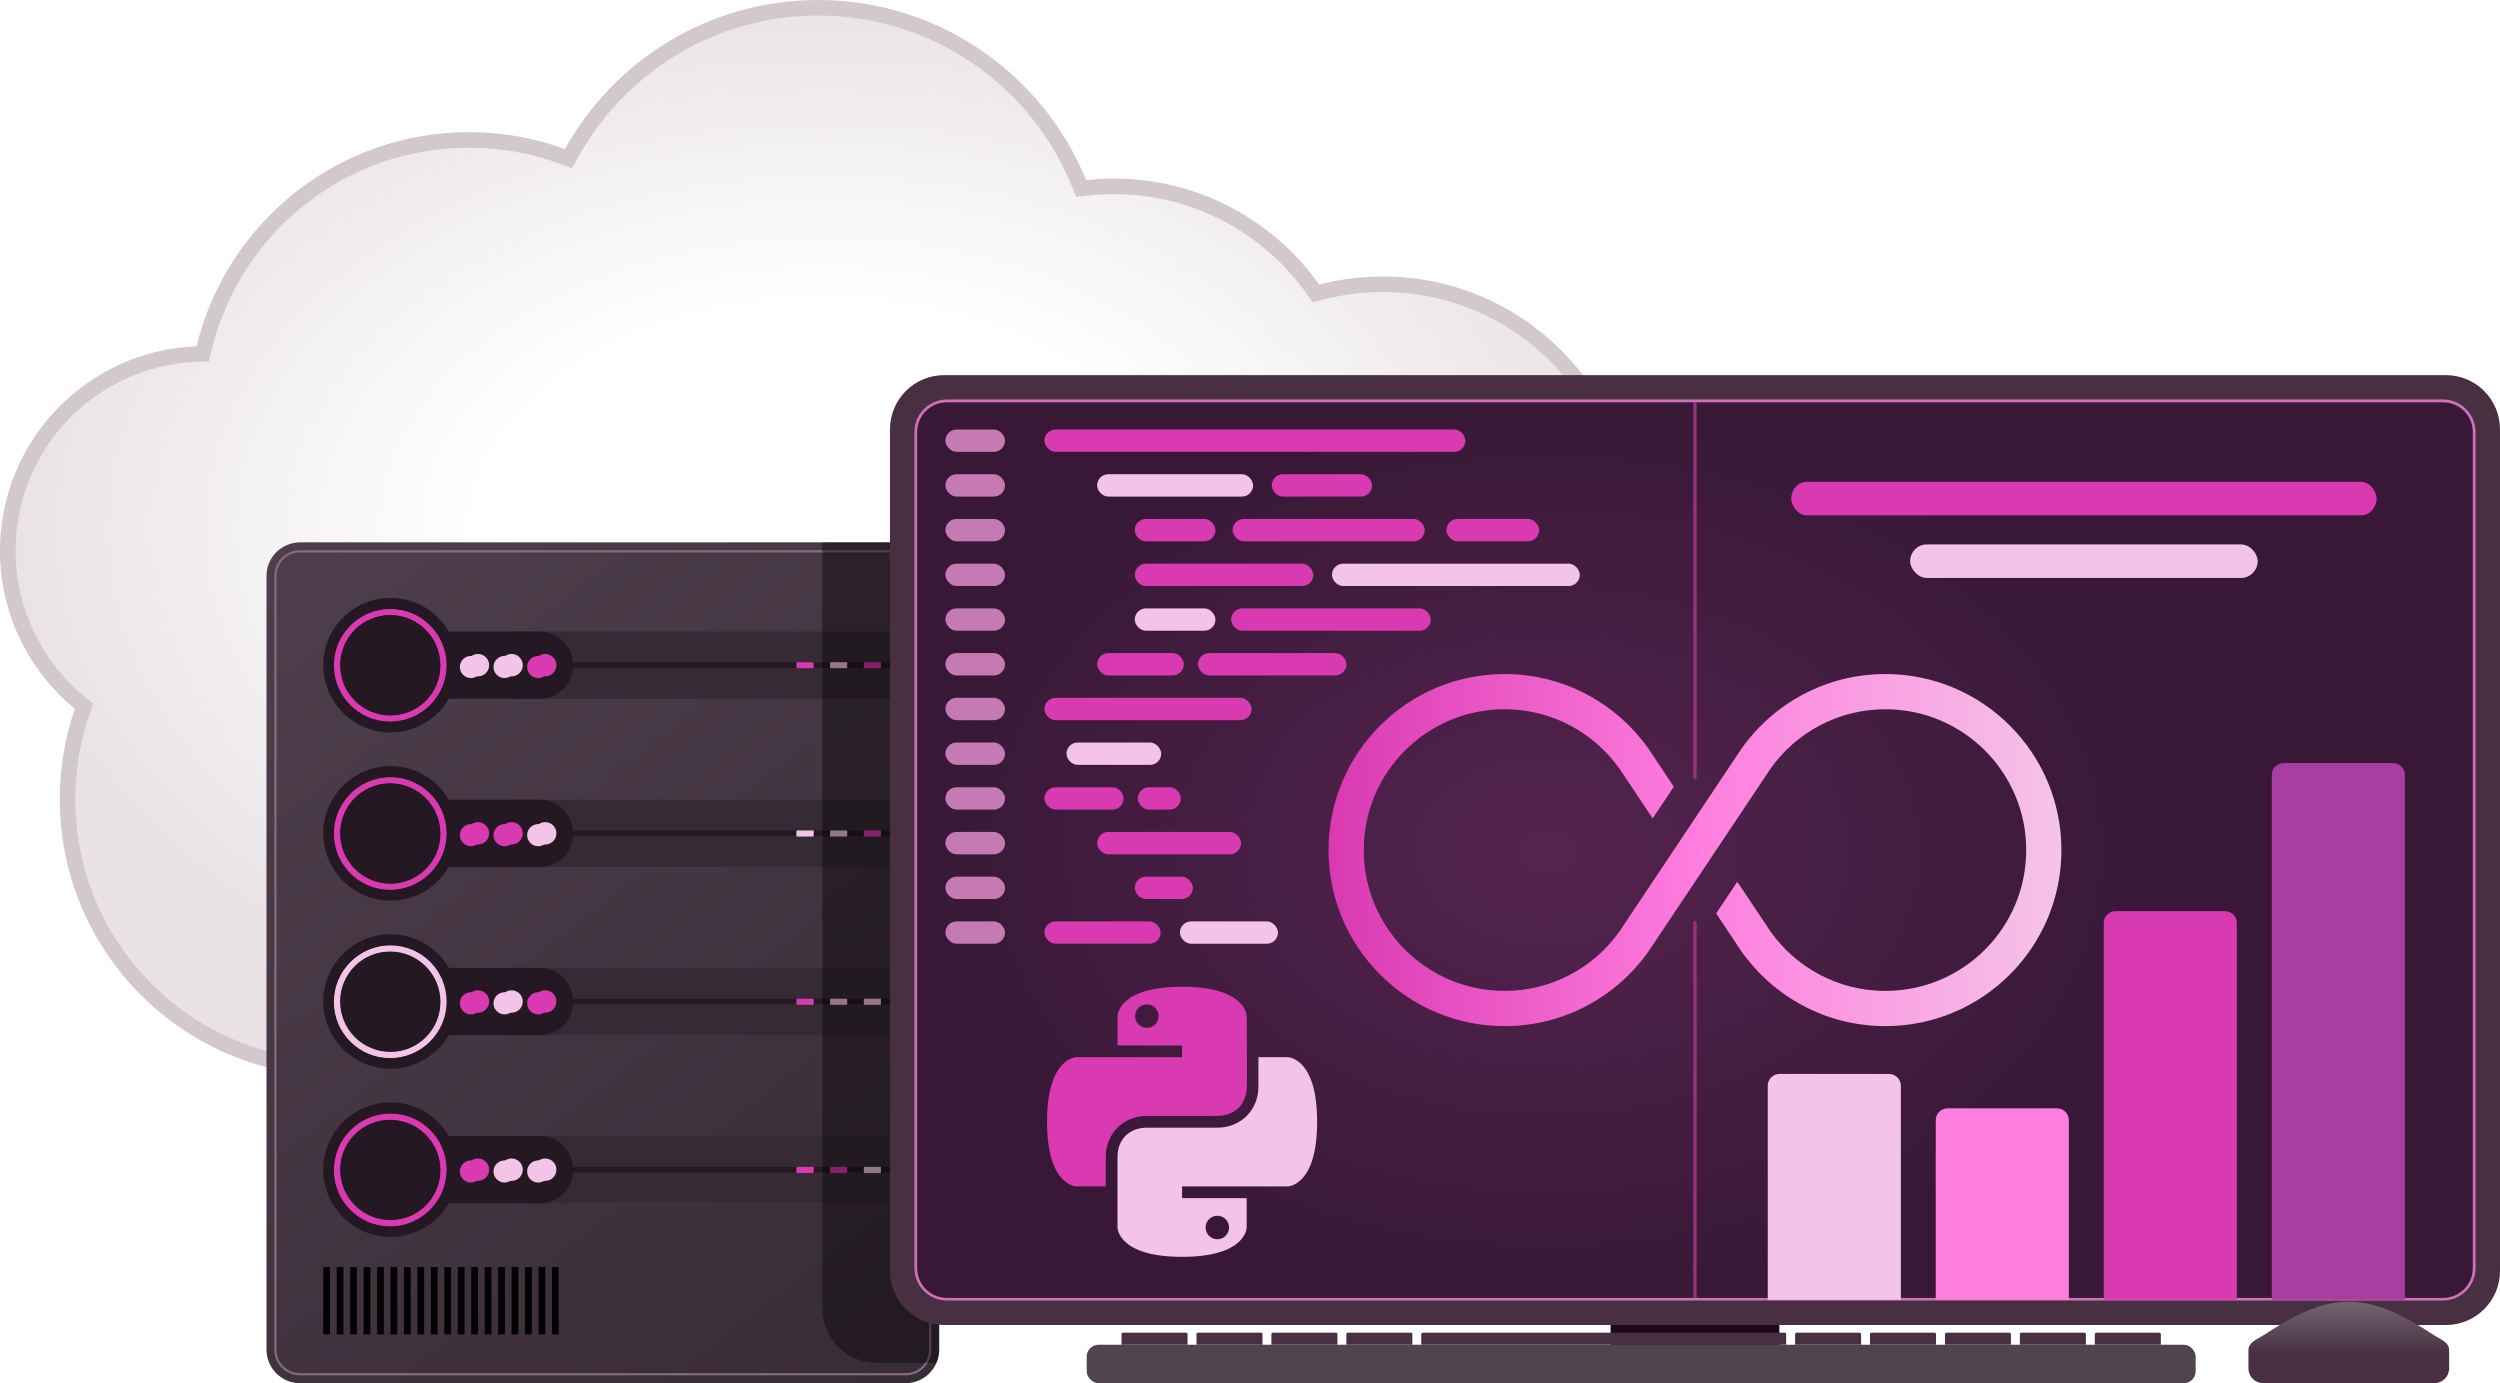 <?xml version="1.0" encoding="UTF-8" standalone="no"?>
<!-- Created with Inkscape (http://www.inkscape.org/) -->

<svg
   xmlns:dc="http://purl.org/dc/elements/1.1/"
   xmlns:cc="http://creativecommons.org/ns#"
   xmlns:rdf="http://www.w3.org/1999/02/22-rdf-syntax-ns#"
   xmlns:svg="http://www.w3.org/2000/svg"
   xmlns="http://www.w3.org/2000/svg"
   xmlns:xlink="http://www.w3.org/1999/xlink"
   xmlns:sodipodi="http://sodipodi.sourceforge.net/DTD/sodipodi-0.dtd"
   xmlns:inkscape="http://www.inkscape.org/namespaces/inkscape"
   width="488"
   height="270"
   id="svg11095"
   version="1.1"
   inkscape:version="0.48.5 r10040"
   sodipodi:docname="illustration-python-computer.svg">
  <defs
     id="defs11097">
    <linearGradient
       id="linearGradient15935">
      <stop
         style="stop-color:#ffffff;stop-opacity:1;"
         offset="0"
         id="stop15937" />
      <stop
         id="stop15943"
         offset="0.431"
         style="stop-color:#ffffff;stop-opacity:1;" />
      <stop
         style="stop-color:#e9e3e6;stop-opacity:1;"
         offset="1"
         id="stop15939" />
    </linearGradient>
    <linearGradient
       id="linearGradient15797">
      <stop
         style="stop-color:#483042;stop-opacity:1;"
         offset="0"
         id="stop15799" />
      <stop
         style="stop-color:#6f616d;stop-opacity:1;"
         offset="1"
         id="stop15801" />
    </linearGradient>
    <linearGradient
       id="linearGradient15729">
      <stop
         style="stop-color:#d939b1;stop-opacity:1;"
         offset="0"
         id="stop15731" />
      <stop
         id="stop15737"
         offset="0.5"
         style="stop-color:#ff7ddf;stop-opacity:1;" />
      <stop
         style="stop-color:#f4c4e8;stop-opacity:1;"
         offset="1"
         id="stop15733" />
    </linearGradient>
    <linearGradient
       id="linearGradient11502">
      <stop
         style="stop-color:#4e3e4b;stop-opacity:1;"
         offset="0"
         id="stop11504" />
      <stop
         style="stop-color:#382c36;stop-opacity:1;"
         offset="1"
         id="stop11506" />
    </linearGradient>
    <filter
       inkscape:collect="always"
       id="filter10632"
       x="-0.12"
       width="1.24"
       y="-0.12"
       height="1.24"
       color-interpolation-filters="sRGB">
      <feGaussianBlur
         inkscape:collect="always"
         stdDeviation="5"
         id="feGaussianBlur10634" />
    </filter>
    <filter
       inkscape:collect="always"
       id="filter10642"
       x="-0.3"
       width="1.6"
       y="-0.3"
       height="1.6"
       color-interpolation-filters="sRGB">
      <feGaussianBlur
         inkscape:collect="always"
         stdDeviation="15"
         id="feGaussianBlur10644" />
    </filter>
    <filter
       inkscape:collect="always"
       id="filter10646"
       x="-0.3"
       width="1.6"
       y="-0.3"
       height="1.6"
       color-interpolation-filters="sRGB">
      <feGaussianBlur
         inkscape:collect="always"
         stdDeviation="15"
         id="feGaussianBlur10648" />
    </filter>
    <filter
       inkscape:collect="always"
       id="filter10650"
       x="-0.3"
       width="1.6"
       y="-0.3"
       height="1.6"
       color-interpolation-filters="sRGB">
      <feGaussianBlur
         inkscape:collect="always"
         stdDeviation="15"
         id="feGaussianBlur10652" />
    </filter>
    <filter
       inkscape:collect="always"
       id="filter10660"
       x="-0.32"
       width="1.64"
       y="-0.96"
       height="2.92"
       color-interpolation-filters="sRGB">
      <feGaussianBlur
         inkscape:collect="always"
         stdDeviation="2"
         id="feGaussianBlur10662" />
    </filter>
    <filter
       inkscape:collect="always"
       id="filter10664"
       x="-0.32"
       width="1.64"
       y="-0.96"
       height="2.92"
       color-interpolation-filters="sRGB">
      <feGaussianBlur
         inkscape:collect="always"
         stdDeviation="2"
         id="feGaussianBlur10666" />
    </filter>
    <filter
       inkscape:collect="always"
       id="filter10668"
       x="-0.32"
       width="1.64"
       y="-0.96"
       height="2.92"
       color-interpolation-filters="sRGB">
      <feGaussianBlur
         inkscape:collect="always"
         stdDeviation="2"
         id="feGaussianBlur10670" />
    </filter>
    <linearGradient
       inkscape:collect="always"
       xlink:href="#linearGradient11502"
       id="linearGradient8727"
       gradientUnits="userSpaceOnUse"
       gradientTransform="matrix(0.219,0,0,0.219,-551.009,983.926)"
       x1="2774.286"
       y1="-420.495"
       x2="3332.857"
       y2="296.648" />
    <linearGradient
       id="linearGradient7692-8">
      <stop
         id="stop7694-3"
         offset="0"
         style="stop-color:#542451;stop-opacity:1;" />
      <stop
         style="stop-color:#461e43;stop-opacity:1;"
         offset="0.5"
         id="stop10797-5" />
      <stop
         id="stop7696-5"
         offset="1"
         style="stop-color:#381836;stop-opacity:1;" />
    </linearGradient>
    <radialGradient
       inkscape:collect="always"
       xlink:href="#linearGradient7692-8"
       id="radialGradient15502"
       gradientUnits="userSpaceOnUse"
       gradientTransform="matrix(0.291,0,0,0.207,173.722,796.564)"
       cx="440.895"
       cy="733.706"
       fx="440.895"
       fy="733.706"
       r="422.686" />
    <linearGradient
       inkscape:collect="always"
       xlink:href="#linearGradient15729"
       id="linearGradient15735"
       x1="693.051"
       y1="691.808"
       x2="1239.171"
       y2="691.808"
       gradientUnits="userSpaceOnUse"
       gradientTransform="matrix(0.262,0,0,0.262,77.786,767.077)" />
    <linearGradient
       inkscape:collect="always"
       xlink:href="#linearGradient15797"
       id="linearGradient15803"
       x1="1409.163"
       y1="1031.342"
       x2="1409.163"
       y2="998.824"
       gradientUnits="userSpaceOnUse"
       gradientTransform="matrix(0.289,0,0,0.289,52.019,748.626)" />
    <radialGradient
       inkscape:collect="always"
       xlink:href="#linearGradient15935"
       id="radialGradient15995"
       gradientUnits="userSpaceOnUse"
       gradientTransform="matrix(-0.319,0,0,0.209,537.91,795.719)"
       cx="1181.553"
       cy="431.664"
       fx="1181.553"
       fy="431.664"
       r="495.553" />
  </defs>
  <sodipodi:namedview
     id="base"
     pagecolor="#ffffff"
     bordercolor="#666666"
     borderopacity="1.0"
     inkscape:pageopacity="0.0"
     inkscape:pageshadow="2"
     inkscape:zoom="1.4"
     inkscape:cx="601.36403"
     inkscape:cy="61.254023"
     inkscape:document-units="px"
     inkscape:current-layer="layer1"
     showgrid="false"
     inkscape:window-width="3440"
     inkscape:window-height="1377"
     inkscape:window-x="1913"
     inkscape:window-y="879"
     inkscape:window-maximized="1"
     inkscape:showpageshadow="false"
     showguides="true"
     inkscape:guide-bbox="true" />
  <g
     inkscape:label="Layer 1"
     inkscape:groupmode="layer"
     id="layer1"
     transform="translate(0,-782.362)">
    <path
       inkscape:connector-curvature="0"
       style="fill:#d2c8ce;fill-opacity:1;stroke:none"
       d="m 159.692,782.365 c -21.26,0 -39.779,11.741 -49.423,29.092 -5.849,-2.137 -12.158,-3.299 -18.747,-3.299 -25.759,0 -47.367,17.816 -53.151,41.799 C 17.042,850.773 0,868.315 0,889.843 c 0,12.443 5.688,23.564 14.611,30.886 -1.908,5.529 -2.94,11.464 -2.94,17.641 0,29.85 24.198,54.048 54.048,54.048 15.475,0 29.433,-6.51 39.288,-16.933 14.594,15.219 35.134,24.697 57.885,24.697 42.115,0 76.656,-32.471 79.941,-73.741 7.779,5.167 17.109,8.182 27.149,8.182 27.143,0 49.154,-22.001 49.154,-49.144 0,-27.143 -22.011,-49.144 -49.154,-49.144 -4.306,0 -8.488,0.544 -12.468,1.585 -8.907,-12.526 -23.534,-20.7 -40.075,-20.7 -1.827,0 -3.636,0.115 -5.412,0.309 -8.42,-20.626 -28.679,-35.161 -52.334,-35.161 z"
       id="path15955" />
    <path
       inkscape:connector-curvature="0"
       style="fill:url(#radialGradient15995);fill-opacity:1;stroke:none"
       d="m 159.692,785.395 c -20.141,0 -37.637,11.121 -46.762,27.537 l -1.266,2.262 -2.432,-0.887 c -5.52,-2.016 -11.488,-3.119 -17.72,-3.119 -24.358,0 -44.721,16.837 -50.181,39.477 l -0.538,2.242 -2.302,0.08 c -19.727,0.754 -35.451,16.922 -35.451,36.846 0,11.517 5.249,21.768 13.495,28.534 l 1.644,1.345 -0.688,2.003 c -1.8,5.215 -2.781,10.807 -2.781,16.644 0,28.207 22.791,51.008 50.998,51.008 14.703,0 27.941,-6.199 37.244,-16.126 14.688,16.522 36.092,26.939 59.938,26.939 43.315,0 78.613,-34.347 80.14,-77.289 7.572,5.464 16.867,8.681 26.939,8.681 25.501,0 46.115,-20.605 46.115,-46.105 0,-25.5 -20.614,-46.105 -46.115,-46.105 -4.049,0 -7.962,0.52 -11.691,1.495 l -2.023,0.528 -1.216,-1.704 c -8.358,-11.753 -22.074,-19.425 -37.613,-19.425 -1.705,0 -3.396,0.096 -5.073,0.279 l -2.282,0.259 -0.857,-2.133 c -7.964,-19.509 -27.114,-33.268 -49.523,-33.268 z m -23.561,2.103 c -0.385,0.177 -0.776,0.353 -1.156,0.538 0.38,-0.185 0.771,-0.361 1.156,-0.538 z m 63.356,11.252 c 0.608,0.603 1.202,1.223 1.784,1.854 -0.579,-0.63 -1.166,-1.251 -1.774,-1.854 -0.002,-0.002 -0.007,0.002 -0.01,0 z m 56.061,36.597 c 0.454,0.557 0.896,1.127 1.326,1.704 -0.43,-0.577 -0.872,-1.147 -1.326,-1.704 z m 49.174,15.378 c 0.556,0.556 1.106,1.132 1.634,1.714 -0.529,-0.582 -1.069,-1.158 -1.625,-1.714 -0.003,-0.002 -0.008,0.002 -0.01,0 z m 7.285,9.279 c 0.307,0.506 0.607,1.017 0.897,1.535 -0.29,-0.518 -0.589,-1.028 -0.897,-1.535 z M 104.847,975.654 c -0.3,0.314 -0.61,0.63 -0.917,0.937 0.306,-0.306 0.619,-0.624 0.917,-0.937 z"
       id="path15926" />
    <rect
       style="fill:#1d0918;fill-opacity:1;stroke:none"
       id="rect15847"
       width="32.946"
       height="15.161"
       x="314.388"
       y="1037.201"
       rx="2.182"
       ry="2.182" />
    <path
       inkscape:connector-curvature="0"
       style="fill:#59474f;fill-opacity:1;stroke:none"
       d="m 111.256,971.29 c -1.449,0 -2.612,0.488 -2.612,1.094 l 0,10.942 c 0,0.606 1.163,1.094 2.612,1.094 l 72.067,0 0,-13.131 -72.067,0 z"
       id="path10787" />
    <path
       style="fill:#24181d;fill-opacity:1;stroke:none"
       d="m 83.819,905.638 0,13.131 31.226,0 c 3.626,0 6.565,-2.939 6.565,-6.565 0,-3.626 -2.939,-6.565 -6.565,-6.565 l -31.226,0 z"
       id="path10464"
       inkscape:connector-curvature="0" />
    <path
       inkscape:connector-curvature="0"
       id="rect10432"
       d="m 58.584,888.231 118.175,0 c 3.637,0 6.565,2.928 6.565,6.565 l 0,151.001 c 0,3.637 -2.928,6.565 -6.565,6.565 l -118.175,0 c -3.637,0 -6.565,-2.928 -6.565,-6.565 l 0,-151.001 c 0,-3.637 2.928,-6.565 6.565,-6.565 z"
       style="fill:url(#linearGradient8727);fill-opacity:1;stroke:none" />
    <path
       style="fill:#362a34;fill-opacity:1;stroke:none"
       d="m 100.236,971.29 0,13.131 83.088,0 0,-13.131 z"
       id="path10795"
       inkscape:connector-curvature="0"
       sodipodi:nodetypes="ccccc" />
    <path
       id="path10819"
       d="m 74.103,971.29 0,13.131 31.226,0 c 3.626,0 6.565,-2.939 6.565,-6.565 0,-3.626 -2.939,-6.565 -6.565,-6.565 l -31.226,0 z"
       style="fill:#241822;fill-opacity:1;stroke:none"
       inkscape:connector-curvature="0" />
    <path
       sodipodi:nodetypes="ccccc"
       inkscape:connector-curvature="0"
       id="path10793"
       d="m 100.236,938.464 0,13.131 83.088,0 0,-13.131 z"
       style="fill:#362a34;fill-opacity:1;stroke:none" />
    <path
       inkscape:connector-curvature="0"
       style="fill:#241822;fill-opacity:1;stroke:none"
       d="m 110.126,977.308 0,1.094 73.198,0 0,-1.094 -73.198,0 z"
       id="path10789" />
    <path
       style="fill:#362a34;fill-opacity:1;stroke:none"
       d="m 100.236,905.638 0,13.131 83.088,0 0,-13.131 z"
       id="path10780"
       inkscape:connector-curvature="0"
       sodipodi:nodetypes="ccccc" />
    <path
       id="path10708"
       d="m 74.103,905.638 0,13.131 31.226,0 c 3.626,0 6.565,-2.939 6.565,-6.565 0,-3.626 -2.939,-6.565 -6.565,-6.565 l -31.226,0 z"
       style="fill:#241822;fill-opacity:1;stroke:none"
       inkscape:connector-curvature="0" />
    <path
       inkscape:connector-curvature="0"
       style="fill:#241822;fill-opacity:1;stroke:none"
       d="m 74.103,938.464 0,13.131 31.226,0 c 3.626,0 6.565,-2.939 6.565,-6.565 0,-3.626 -2.939,-6.565 -6.565,-6.565 l -31.226,0 z"
       id="path10817" />
    <path
       inkscape:connector-curvature="0"
       id="path10434"
       d="m 89.362,912.203 c 0,7.252 -5.879,13.131 -13.131,13.131 -7.252,0 -13.131,-5.879 -13.131,-13.131 0,-7.252 5.879,-13.131 13.131,-13.131 7.252,0 13.131,5.879 13.131,13.131 z"
       style="fill:#241822;fill-opacity:1;stroke:none" />
    <path
       style="fill:#d939b1;fill-opacity:1;stroke:none"
       d="m 76.233,901.261 c -6.043,0 -10.942,4.899 -10.942,10.942 0,6.043 4.899,10.942 10.942,10.942 6.043,0 10.942,-4.899 10.942,-10.942 0,-6.043 -4.899,-10.942 -10.942,-10.942 z m 0,1.094 c 5.439,0 9.848,4.409 9.848,9.848 0,5.439 -4.409,9.848 -9.848,9.848 -5.439,0 -9.848,-4.409 -9.848,-9.848 0,-5.439 4.409,-9.848 9.848,-9.848 z"
       id="path10447"
       inkscape:connector-curvature="0" />
    <path
       inkscape:connector-curvature="0"
       id="path10458"
       d="m 108.611,912.203 c 0,1.209 -0.98,2.188 -2.188,2.188 -1.209,0 -2.188,-0.98 -2.188,-2.188 0,-1.209 0.98,-2.188 2.188,-2.188 1.209,0 2.188,0.98 2.188,2.188 z"
       style="fill:#d939b1;fill-opacity:1;stroke:none" />
    <path
       inkscape:connector-curvature="0"
       id="path10460"
       d="m 102.046,912.203 c 0,1.209 -0.98,2.188 -2.188,2.188 -1.209,0 -2.188,-0.98 -2.188,-2.188 0,-1.209 0.98,-2.188 2.188,-2.188 1.209,0 2.188,0.98 2.188,2.188 z"
       style="fill:#f4c4e8;fill-opacity:1;stroke:none" />
    <path
       inkscape:connector-curvature="0"
       id="path10462"
       d="m 95.481,912.203 c 0,1.209 -0.98,2.188 -2.188,2.188 -1.209,0 -2.188,-0.98 -2.188,-2.188 0,-1.209 0.98,-2.188 2.188,-2.188 1.209,0 2.188,0.98 2.188,2.188 z"
       style="fill:#f4c4e8;fill-opacity:1;stroke:none" />
    <path
       style="fill:#241822;fill-opacity:1;stroke:none"
       d="m 110.126,911.656 0,1.094 73.198,0 0,-1.094 -73.198,0 z"
       id="rect10586"
       inkscape:connector-curvature="0" />
    <path
       inkscape:connector-curvature="0"
       id="rect10612"
       d="m 168.659,911.656 3.283,0 0,1.094 -3.283,0 z"
       style="fill:#d939b1;fill-opacity:1;stroke:none" />
    <path
       inkscape:connector-curvature="0"
       id="rect10616"
       d="m 162.094,911.656 3.283,0 0,1.094 -3.283,0 z"
       style="fill:#f4c4e8;fill-opacity:1;stroke:none" />
    <path
       inkscape:connector-curvature="0"
       id="rect10620"
       d="m 155.528,911.656 3.283,0 0,1.094 -3.283,0 z"
       style="fill:#d8276b;fill-opacity:1;stroke:none" />
    <path
       id="path10622"
       d="m -670.959,216.546 c -27.614,0 -50,22.386 -50,50 0,27.614 22.386,50 50,50 27.614,0 50,-22.386 50,-50 0,-27.614 -22.386,-50 -50,-50 z m 0,5 c 24.853,0 45,20.147 45,45 0,24.853 -20.147,45 -45,45 -24.853,0 -45,-20.147 -45,-45 0,-24.853 20.147,-45 45,-45 z"
       style="fill:#d939b1;fill-opacity:1;stroke:none;filter:url(#filter10632)"
       inkscape:connector-curvature="0"
       transform="matrix(0.219,0,0,0.219,223.068,853.871)" />
    <path
       inkscape:connector-curvature="0"
       id="path10636"
       d="m 2948.572,-749.143 c 0,33.137 -26.863,60 -60,60 -33.137,0 -60,-26.863 -60,-60 0,-33.137 26.863,-60 60,-60 33.137,0 60,26.863 60,60 z"
       style="fill:#d939b1;fill-opacity:1;stroke:none;filter:url(#filter10642)"
       transform="matrix(0.036,0,0,0.036,1.066,939.527)" />
    <path
       inkscape:connector-curvature="0"
       id="path10638"
       d="m 2948.572,-749.143 c 0,33.137 -26.863,60 -60,60 -33.137,0 -60,-26.863 -60,-60 0,-33.137 26.863,-60 60,-60 33.137,0 60,26.863 60,60 z"
       style="fill:#f4c4e8;fill-opacity:1;stroke:none;filter:url(#filter10646)"
       transform="matrix(0.036,0,0,0.036,-5.499,939.527)" />
    <path
       inkscape:connector-curvature="0"
       id="path10640"
       d="m 2948.572,-749.143 c 0,33.137 -26.863,60 -60,60 -33.137,0 -60,-26.863 -60,-60 0,-33.137 26.863,-60 60,-60 33.137,0 60,26.863 60,60 z"
       style="fill:#f4c4e8;fill-opacity:1;stroke:none;filter:url(#filter10650)"
       transform="matrix(0.036,0,0,0.036,-12.064,939.527)" />
    <path
       inkscape:connector-curvature="0"
       id="rect10654"
       d="m -248.621,264.046 15,0 0,5 -15,0 z"
       style="fill:#d939b1;fill-opacity:1;stroke:none;filter:url(#filter10660)"
       transform="matrix(0.219,0,0,0.219,223.068,853.871)" />
    <path
       inkscape:connector-curvature="0"
       id="rect10656"
       d="m -278.621,264.046 15,0 0,5 -15,0 z"
       style="fill:#f4c4e8;fill-opacity:1;stroke:none;filter:url(#filter10664)"
       transform="matrix(0.219,0,0,0.219,223.068,853.871)" />
    <path
       inkscape:connector-curvature="0"
       id="rect10658"
       d="m -308.621,264.046 15,0 0,5 -15,0 z"
       style="fill:#d939b1;fill-opacity:1;stroke:none;filter:url(#filter10668)"
       transform="matrix(0.219,0,0,0.219,223.068,853.871)" />
    <path
       inkscape:connector-curvature="0"
       id="path10712"
       d="m 89.362,945.029 c 0,7.252 -5.879,13.131 -13.131,13.131 -7.252,0 -13.131,-5.879 -13.131,-13.131 0,-7.252 5.879,-13.131 13.131,-13.131 7.252,0 13.131,5.879 13.131,13.131 z"
       style="fill:#241822;fill-opacity:1;stroke:none" />
    <path
       id="path10714"
       d="m 76.233,934.087 c -6.043,0 -10.942,4.899 -10.942,10.942 0,6.043 4.899,10.942 10.942,10.942 6.043,0 10.942,-4.899 10.942,-10.942 0,-6.043 -4.899,-10.942 -10.942,-10.942 z m 0,1.094 c 5.439,0 9.848,4.409 9.848,9.848 0,5.439 -4.409,9.848 -9.848,9.848 -5.439,0 -9.848,-4.409 -9.848,-9.848 0,-5.439 4.409,-9.848 9.848,-9.848 z"
       style="fill:#d939b1;fill-opacity:1;stroke:none"
       inkscape:connector-curvature="0" />
    <path
       inkscape:connector-curvature="0"
       id="path10716"
       d="m 108.611,945.029 c 0,1.209 -0.98,2.188 -2.188,2.188 -1.209,0 -2.188,-0.98 -2.188,-2.188 0,-1.209 0.98,-2.188 2.188,-2.188 1.209,0 2.188,0.98 2.188,2.188 z"
       style="fill:#f4c4e8;fill-opacity:1;stroke:none" />
    <path
       inkscape:connector-curvature="0"
       id="path10718"
       d="m 102.046,945.029 c 0,1.209 -0.98,2.188 -2.188,2.188 -1.209,0 -2.188,-0.98 -2.188,-2.188 0,-1.209 0.98,-2.188 2.188,-2.188 1.209,0 2.188,0.98 2.188,2.188 z"
       style="fill:#d939b1;fill-opacity:1;stroke:none" />
    <path
       inkscape:connector-curvature="0"
       id="path10720"
       d="m 95.481,945.029 c 0,1.209 -0.98,2.188 -2.188,2.188 -1.209,0 -2.188,-0.98 -2.188,-2.188 0,-1.209 0.98,-2.188 2.188,-2.188 1.209,0 2.188,0.98 2.188,2.188 z"
       style="fill:#d939b1;fill-opacity:1;stroke:none" />
    <path
       id="path10722"
       d="m 110.126,944.482 0,1.094 73.198,0 0,-1.094 -73.198,0 z"
       style="fill:#241822;fill-opacity:1;stroke:none"
       inkscape:connector-curvature="0" />
    <path
       inkscape:connector-curvature="0"
       id="rect10724"
       d="m 168.659,944.482 3.283,0 0,1.094 -3.283,0 z"
       style="fill:#d939b1;fill-opacity:1;stroke:none" />
    <path
       inkscape:connector-curvature="0"
       id="rect10726"
       d="m 162.094,944.482 3.283,0 0,1.094 -3.283,0 z"
       style="fill:#f4c4e8;fill-opacity:1;stroke:none" />
    <path
       inkscape:connector-curvature="0"
       id="rect10728"
       d="m 155.528,944.482 3.283,0 0,1.094 -3.283,0 z"
       style="fill:#f4c4e8;fill-opacity:1;stroke:none" />
    <path
       style="fill:#d939b1;fill-opacity:1;stroke:none;filter:url(#filter10632)"
       d="m -670.959,366.546 c -27.614,0 -50,22.386 -50,50 0,27.614 22.386,50 50,50 27.614,0 50,-22.386 50,-50 0,-27.614 -22.386,-50 -50,-50 z m 0,5 c 24.853,0 45,20.147 45,45 0,24.853 -20.147,45 -45,45 -24.853,0 -45,-20.147 -45,-45 0,-24.853 20.147,-45 45,-45 z"
       id="path10730"
       inkscape:connector-curvature="0"
       transform="matrix(0.219,0,0,0.219,223.068,853.871)" />
    <path
       inkscape:connector-curvature="0"
       id="path10732"
       d="m 2948.572,-749.143 c 0,33.137 -26.863,60 -60,60 -33.137,0 -60,-26.863 -60,-60 0,-33.137 26.863,-60 60,-60 33.137,0 60,26.863 60,60 z"
       style="fill:#f4c4e8;fill-opacity:1;stroke:none;filter:url(#filter10642)"
       transform="matrix(0.036,0,0,0.036,1.066,972.353)" />
    <path
       inkscape:connector-curvature="0"
       id="path10734"
       d="m 2948.572,-749.143 c 0,33.137 -26.863,60 -60,60 -33.137,0 -60,-26.863 -60,-60 0,-33.137 26.863,-60 60,-60 33.137,0 60,26.863 60,60 z"
       style="fill:#d939b1;fill-opacity:1;stroke:none;filter:url(#filter10646)"
       transform="matrix(0.036,0,0,0.036,-5.499,972.353)" />
    <path
       inkscape:connector-curvature="0"
       id="path10736"
       d="m 2948.572,-749.143 c 0,33.137 -26.863,60 -60,60 -33.137,0 -60,-26.863 -60,-60 0,-33.137 26.863,-60 60,-60 33.137,0 60,26.863 60,60 z"
       style="fill:#d939b1;fill-opacity:1;stroke:none;filter:url(#filter10650)"
       transform="matrix(0.036,0,0,0.036,-12.064,972.353)" />
    <path
       inkscape:connector-curvature="0"
       id="rect10738"
       d="m -248.621,414.046 15,0 0,5 -15,0 z"
       style="fill:#d939b1;fill-opacity:1;stroke:none;filter:url(#filter10660)"
       transform="matrix(0.219,0,0,0.219,223.068,853.871)" />
    <path
       inkscape:connector-curvature="0"
       id="rect10740"
       d="m -278.621,414.046 15,0 0,5 -15,0 z"
       style="fill:#f4c4e8;fill-opacity:1;stroke:none;filter:url(#filter10664)"
       transform="matrix(0.219,0,0,0.219,223.068,853.871)" />
    <path
       inkscape:connector-curvature="0"
       id="rect10742"
       d="m -308.621,414.046 15,0 0,5 -15,0 z"
       style="fill:#f4c4e8;fill-opacity:1;stroke:none;filter:url(#filter10668)"
       transform="matrix(0.219,0,0,0.219,223.068,853.871)" />
    <path
       inkscape:connector-curvature="0"
       id="path10748"
       d="m 89.362,977.855 c 0,7.252 -5.879,13.131 -13.131,13.131 -7.252,0 -13.131,-5.879 -13.131,-13.131 0,-7.252 5.879,-13.131 13.131,-13.131 7.252,0 13.131,5.879 13.131,13.131 z"
       style="fill:#241822;fill-opacity:1;stroke:none" />
    <path
       inkscape:connector-curvature="0"
       style="fill:#f4c4e8;fill-opacity:1;stroke:none"
       d="m 76.233,966.913 c -6.043,0 -10.942,4.899 -10.942,10.942 0,6.043 4.899,10.942 10.942,10.942 6.043,0 10.942,-4.899 10.942,-10.942 0,-6.043 -4.899,-10.942 -10.942,-10.942 z m 0,1.094 c 5.439,0 9.848,4.409 9.848,9.848 0,5.439 -4.409,9.848 -9.848,9.848 -5.439,0 -9.848,-4.409 -9.848,-9.848 0,-5.439 4.409,-9.848 9.848,-9.848 z"
       id="path10750" />
    <path
       inkscape:connector-curvature="0"
       id="path10752"
       d="m 108.611,977.855 c 0,1.209 -0.98,2.188 -2.188,2.188 -1.209,0 -2.188,-0.98 -2.188,-2.188 0,-1.209 0.98,-2.188 2.188,-2.188 1.209,0 2.188,0.98 2.188,2.188 z"
       style="fill:#d939b1;fill-opacity:1;stroke:none" />
    <path
       inkscape:connector-curvature="0"
       id="path10754"
       d="m 102.046,977.855 c 0,1.209 -0.98,2.188 -2.188,2.188 -1.209,0 -2.188,-0.98 -2.188,-2.188 0,-1.209 0.98,-2.188 2.188,-2.188 1.209,0 2.188,0.98 2.188,2.188 z"
       style="fill:#f4c4e8;fill-opacity:1;stroke:none" />
    <path
       inkscape:connector-curvature="0"
       id="path10756"
       d="m 95.481,977.855 c 0,1.209 -0.98,2.188 -2.188,2.188 -1.209,0 -2.188,-0.98 -2.188,-2.188 0,-1.209 0.98,-2.188 2.188,-2.188 1.209,0 2.188,0.98 2.188,2.188 z"
       style="fill:#d939b1;fill-opacity:1;stroke:none" />
    <path
       inkscape:connector-curvature="0"
       id="rect10760"
       d="m 168.659,977.308 3.283,0 0,1.094 -3.283,0 z"
       style="fill:#f4c4e8;fill-opacity:1;stroke:none" />
    <path
       inkscape:connector-curvature="0"
       id="rect10762"
       d="m 162.094,977.308 3.283,0 0,1.094 -3.283,0 z"
       style="fill:#f4c4e8;fill-opacity:1;stroke:none" />
    <path
       inkscape:connector-curvature="0"
       id="rect10764"
       d="m 155.528,977.308 3.283,0 0,1.094 -3.283,0 z"
       style="fill:#d939b1;fill-opacity:1;stroke:none" />
    <path
       inkscape:connector-curvature="0"
       id="path10766"
       d="m -670.959,516.546 c -27.614,0 -50,22.386 -50,50 0,27.614 22.386,50 50,50 27.614,0 50,-22.386 50,-50 0,-27.614 -22.386,-50 -50,-50 z m 0,5 c 24.853,0 45,20.147 45,45 0,24.853 -20.147,45 -45,45 -24.853,0 -45,-20.147 -45,-45 0,-24.853 20.147,-45 45,-45 z"
       style="fill:#f4c4e8;fill-opacity:1;stroke:none;filter:url(#filter10632)"
       transform="matrix(0.219,0,0,0.219,223.068,853.871)" />
    <path
       inkscape:connector-curvature="0"
       id="path10768"
       d="m 2948.572,-749.143 c 0,33.137 -26.863,60 -60,60 -33.137,0 -60,-26.863 -60,-60 0,-33.137 26.863,-60 60,-60 33.137,0 60,26.863 60,60 z"
       style="fill:#d939b1;fill-opacity:1;stroke:none;filter:url(#filter10642)"
       transform="matrix(0.036,0,0,0.036,1.066,1005.18)" />
    <path
       inkscape:connector-curvature="0"
       id="path10770"
       d="m 2948.572,-749.143 c 0,33.137 -26.863,60 -60,60 -33.137,0 -60,-26.863 -60,-60 0,-33.137 26.863,-60 60,-60 33.137,0 60,26.863 60,60 z"
       style="fill:#f4c4e8;fill-opacity:1;stroke:none;filter:url(#filter10646)"
       transform="matrix(0.036,0,0,0.036,-5.499,1005.18)" />
    <path
       inkscape:connector-curvature="0"
       id="path10772"
       d="m 2948.572,-749.143 c 0,33.137 -26.863,60 -60,60 -33.137,0 -60,-26.863 -60,-60 0,-33.137 26.863,-60 60,-60 33.137,0 60,26.863 60,60 z"
       style="fill:#d939b1;fill-opacity:1;stroke:none;filter:url(#filter10650)"
       transform="matrix(0.036,0,0,0.036,-12.064,1005.18)" />
    <path
       inkscape:connector-curvature="0"
       id="rect10774"
       d="m -248.621,564.046 15,0 0,5 -15,0 z"
       style="fill:#f4c4e8;fill-opacity:1;stroke:none;filter:url(#filter10660)"
       transform="matrix(0.219,0,0,0.219,223.068,853.871)" />
    <path
       inkscape:connector-curvature="0"
       id="rect10776"
       d="m -278.621,564.046 15,0 0,5 -15,0 z"
       style="fill:#f4c4e8;fill-opacity:1;stroke:none;filter:url(#filter10664)"
       transform="matrix(0.219,0,0,0.219,223.068,853.871)" />
    <path
       inkscape:connector-curvature="0"
       id="rect10778"
       d="m -308.621,564.046 15,0 0,5 -15,0 z"
       style="fill:#d939b1;fill-opacity:1;stroke:none;filter:url(#filter10668)"
       transform="matrix(0.219,0,0,0.219,223.068,853.871)" />
    <path
       id="path10829"
       d="m 111.256,1004.117 c -1.449,0 -2.612,0.488 -2.612,1.094 l 0,10.942 c 0,0.606 1.163,1.094 2.612,1.094 l 72.067,0 0,-13.13 -72.067,0 z"
       style="fill:#59474f;fill-opacity:1;stroke:none"
       inkscape:connector-curvature="0" />
    <path
       sodipodi:nodetypes="ccccc"
       inkscape:connector-curvature="0"
       id="path10831"
       d="m 100.236,1004.117 0,13.13 83.088,0 0,-13.13 z"
       style="fill:#362a34;fill-opacity:1;stroke:none" />
    <path
       inkscape:connector-curvature="0"
       style="fill:#241822;fill-opacity:1;stroke:none"
       d="m 74.103,1004.117 0,13.13 31.226,0 c 3.626,0 6.565,-2.939 6.565,-6.565 0,-3.626 -2.939,-6.565 -6.565,-6.565 l -31.226,0 z"
       id="path10833" />
    <path
       id="path10835"
       d="m 110.126,1010.135 0,1.094 73.198,0 0,-1.094 -73.198,0 z"
       style="fill:#241822;fill-opacity:1;stroke:none"
       inkscape:connector-curvature="0" />
    <path
       inkscape:connector-curvature="0"
       id="path10837"
       d="m 89.362,1010.682 c 0,7.252 -5.879,13.13 -13.131,13.13 -7.252,0 -13.131,-5.879 -13.131,-13.13 0,-7.252 5.879,-13.131 13.131,-13.131 7.252,0 13.131,5.879 13.131,13.131 z"
       style="fill:#241822;fill-opacity:1;stroke:none" />
    <path
       id="path10839"
       d="m 76.233,999.74 c -6.043,0 -10.942,4.899 -10.942,10.942 0,6.043 4.899,10.942 10.942,10.942 6.043,0 10.942,-4.899 10.942,-10.942 0,-6.043 -4.899,-10.942 -10.942,-10.942 z m 0,1.094 c 5.439,0 9.848,4.409 9.848,9.848 0,5.439 -4.409,9.848 -9.848,9.848 -5.439,0 -9.848,-4.409 -9.848,-9.848 0,-5.439 4.409,-9.848 9.848,-9.848 z"
       style="fill:#d939b1;fill-opacity:1;stroke:none"
       inkscape:connector-curvature="0" />
    <path
       inkscape:connector-curvature="0"
       id="path10841"
       d="m 108.611,1010.682 c 0,1.209 -0.98,2.188 -2.188,2.188 -1.209,0 -2.188,-0.98 -2.188,-2.188 0,-1.209 0.98,-2.188 2.188,-2.188 1.209,0 2.188,0.98 2.188,2.188 z"
       style="fill:#f4c4e8;fill-opacity:1;stroke:none" />
    <path
       inkscape:connector-curvature="0"
       id="path10843"
       d="m 102.046,1010.682 c 0,1.209 -0.98,2.188 -2.188,2.188 -1.209,0 -2.188,-0.98 -2.188,-2.188 0,-1.209 0.98,-2.188 2.188,-2.188 1.209,0 2.188,0.98 2.188,2.188 z"
       style="fill:#f4c4e8;fill-opacity:1;stroke:none" />
    <path
       inkscape:connector-curvature="0"
       id="path10845"
       d="m 95.481,1010.682 c 0,1.209 -0.98,2.188 -2.188,2.188 -1.209,0 -2.188,-0.98 -2.188,-2.188 0,-1.209 0.98,-2.188 2.188,-2.188 1.209,0 2.188,0.98 2.188,2.188 z"
       style="fill:#d939b1;fill-opacity:1;stroke:none" />
    <path
       inkscape:connector-curvature="0"
       id="rect10847"
       d="m 168.659,1010.135 3.283,0 0,1.094 -3.283,0 z"
       style="fill:#f4c4e8;fill-opacity:1;stroke:none" />
    <path
       inkscape:connector-curvature="0"
       id="rect10849"
       d="m 162.094,1010.135 3.283,0 0,1.094 -3.283,0 z"
       style="fill:#d939b1;fill-opacity:1;stroke:none" />
    <path
       inkscape:connector-curvature="0"
       id="rect10851"
       d="m 155.528,1010.135 3.283,0 0,1.094 -3.283,0 z"
       style="fill:#d939b1;fill-opacity:1;stroke:none" />
    <path
       style="fill:#d939b1;fill-opacity:1;stroke:none;filter:url(#filter10632)"
       d="m -670.959,666.546 c -27.614,0 -50,22.386 -50,50 0,27.614 22.386,50 50,50 27.614,0 50,-22.386 50,-50 0,-27.614 -22.386,-50 -50,-50 z m 0,5 c 24.853,0 45,20.147 45,45 0,24.853 -20.147,45 -45,45 -24.853,0 -45,-20.147 -45,-45 0,-24.853 20.147,-45 45,-45 z"
       id="path10853"
       inkscape:connector-curvature="0"
       transform="matrix(0.219,0,0,0.219,223.068,853.871)" />
    <path
       inkscape:connector-curvature="0"
       id="path10855"
       d="m 2948.572,-749.143 c 0,33.137 -26.863,60 -60,60 -33.137,0 -60,-26.863 -60,-60 0,-33.137 26.863,-60 60,-60 33.137,0 60,26.863 60,60 z"
       style="fill:#f4c4e8;fill-opacity:1;stroke:none;filter:url(#filter10642)"
       transform="matrix(0.036,0,0,0.036,1.066,1038.006)" />
    <path
       inkscape:connector-curvature="0"
       id="path10857"
       d="m 2948.572,-749.143 c 0,33.137 -26.863,60 -60,60 -33.137,0 -60,-26.863 -60,-60 0,-33.137 26.863,-60 60,-60 33.137,0 60,26.863 60,60 z"
       style="fill:#f4c4e8;fill-opacity:1;stroke:none;filter:url(#filter10646)"
       transform="matrix(0.036,0,0,0.036,-5.499,1038.006)" />
    <path
       inkscape:connector-curvature="0"
       id="path10859"
       d="m 2948.572,-749.143 c 0,33.137 -26.863,60 -60,60 -33.137,0 -60,-26.863 -60,-60 0,-33.137 26.863,-60 60,-60 33.137,0 60,26.863 60,60 z"
       style="fill:#d939b1;fill-opacity:1;stroke:none;filter:url(#filter10650)"
       transform="matrix(0.036,0,0,0.036,-12.064,1038.006)" />
    <path
       inkscape:connector-curvature="0"
       id="rect10861"
       d="m -248.621,714.046 15,0 0,5 -15,0 z"
       style="fill:#f4c4e8;fill-opacity:1;stroke:none;filter:url(#filter10660)"
       transform="matrix(0.219,0,0,0.219,223.068,853.871)" />
    <path
       inkscape:connector-curvature="0"
       id="rect10863"
       d="m -278.621,714.046 15,0 0,5 -15,0 z"
       style="fill:#d939b1;fill-opacity:1;stroke:none;filter:url(#filter10664)"
       transform="matrix(0.219,0,0,0.219,223.068,853.871)" />
    <path
       inkscape:connector-curvature="0"
       id="rect10865"
       d="m -308.621,714.046 15,0 0,5 -15,0 z"
       style="fill:#d939b1;fill-opacity:1;stroke:none;filter:url(#filter10668)"
       transform="matrix(0.219,0,0,0.219,223.068,853.871)" />
    <path
       style="fill:#000000;fill-opacity:1;stroke:none"
       d="m 63.101,1029.697 1.313,0 0,13.13 -1.313,0 z"
       id="rect10957"
       inkscape:connector-curvature="0" />
    <path
       style="fill:#000000;fill-opacity:1;stroke:none"
       d="m 65.727,1029.697 1.313,0 0,13.13 -1.313,0 z"
       id="rect10961"
       inkscape:connector-curvature="0" />
    <path
       style="fill:#000000;fill-opacity:1;stroke:none"
       d="m 68.353,1029.697 1.313,0 0,13.13 -1.313,0 z"
       id="rect10963"
       inkscape:connector-curvature="0" />
    <path
       style="fill:#000000;fill-opacity:1;stroke:none"
       d="m 70.979,1029.697 1.313,0 0,13.13 -1.313,0 z"
       id="rect10967"
       inkscape:connector-curvature="0" />
    <path
       style="fill:#000000;fill-opacity:1;stroke:none"
       d="m 73.605,1029.697 1.313,0 0,13.13 -1.313,0 z"
       id="rect10969"
       inkscape:connector-curvature="0" />
    <path
       style="fill:#000000;fill-opacity:1;stroke:none"
       d="m 76.231,1029.697 1.313,0 0,13.13 -1.313,0 z"
       id="rect10973"
       inkscape:connector-curvature="0" />
    <path
       style="fill:#000000;fill-opacity:1;stroke:none"
       d="m 78.858,1029.697 1.313,0 0,13.13 -1.313,0 z"
       id="rect10975"
       inkscape:connector-curvature="0" />
    <path
       style="fill:#000000;fill-opacity:1;stroke:none"
       d="m 81.484,1029.697 1.313,0 0,13.13 -1.313,0 z"
       id="rect10979"
       inkscape:connector-curvature="0" />
    <path
       style="fill:#000000;fill-opacity:1;stroke:none"
       d="m 84.11,1029.697 1.313,0 0,13.13 -1.313,0 z"
       id="rect10981"
       inkscape:connector-curvature="0" />
    <path
       style="fill:#000000;fill-opacity:1;stroke:none"
       d="m 86.736,1029.697 1.313,0 0,13.13 -1.313,0 z"
       id="rect11010"
       inkscape:connector-curvature="0" />
    <path
       style="fill:#000000;fill-opacity:1;stroke:none"
       d="m 89.362,1029.697 1.313,0 0,13.13 -1.313,0 z"
       id="rect11012"
       inkscape:connector-curvature="0" />
    <path
       style="fill:#000000;fill-opacity:1;stroke:none"
       d="m 91.988,1029.697 1.313,0 0,13.13 -1.313,0 z"
       id="rect11016"
       inkscape:connector-curvature="0" />
    <path
       style="fill:#000000;fill-opacity:1;stroke:none"
       d="m 94.614,1029.697 1.313,0 0,13.13 -1.313,0 z"
       id="rect11018"
       inkscape:connector-curvature="0" />
    <path
       style="fill:#000000;fill-opacity:1;stroke:none"
       d="m 97.24,1029.697 1.313,0 0,13.13 -1.313,0 z"
       id="rect11022"
       inkscape:connector-curvature="0" />
    <path
       style="fill:#000000;fill-opacity:1;stroke:none"
       d="m 99.866,1029.697 1.313,0 0,13.13 -1.313,0 z"
       id="rect11024"
       inkscape:connector-curvature="0" />
    <path
       style="fill:#000000;fill-opacity:1;stroke:none"
       d="m 102.493,1029.697 1.313,0 0,13.13 -1.313,0 z"
       id="rect11028"
       inkscape:connector-curvature="0" />
    <path
       style="fill:#000000;fill-opacity:1;stroke:none"
       d="m 105.119,1029.697 1.313,0 0,13.13 -1.313,0 z"
       id="rect11030"
       inkscape:connector-curvature="0" />
    <path
       style="fill:#000000;fill-opacity:1;stroke:none"
       d="m 107.745,1029.697 1.313,0 0,13.13 -1.313,0 z"
       id="rect11034"
       inkscape:connector-curvature="0" />
    <path
       style="font-size:medium;font-style:normal;font-variant:normal;font-weight:normal;font-stretch:normal;text-indent:0;text-align:start;text-decoration:none;line-height:normal;letter-spacing:normal;word-spacing:normal;text-transform:none;direction:ltr;block-progression:tb;writing-mode:lr-tb;text-anchor:start;baseline-shift:baseline;color:#000000;fill:#866a81;fill-opacity:1;fill-rule:nonzero;stroke:none;stroke-width:2;marker:none;visibility:visible;display:inline;overflow:visible;enable-background:accumulate;font-family:Sans;-inkscape-font-specification:Sans"
       d="m 58.583,889.762 c -2.812,0 -5.033,2.221 -5.033,5.033 l 0,151.001 c 0,2.812 2.221,5.034 5.033,5.034 l 118.175,0 c 2.812,0 5.033,-2.222 5.033,-5.034 l 0,-151.001 c 0,-2.812 -2.221,-5.033 -5.033,-5.033 l -118.175,0 z m 0,0.438 118.175,0 c 2.583,0 4.596,2.013 4.596,4.596 l 0,151.001 c 0,2.583 -2.013,4.596 -4.596,4.596 l -118.175,0 c -2.583,0 -4.596,-2.013 -4.596,-4.596 l 0,-151.001 c 0,-2.583 2.013,-4.596 4.596,-4.596 z"
       id="rect10598"
       inkscape:connector-curvature="0" />
    <path
       style="color:#000000;fill:#000000;fill-opacity:0.392;stroke:none;overflow:visible"
       d="m 160.532,888.235 0,149.552 c 0,5.87 4.728,10.589 10.598,10.589 l 11.671,0 c 0.336,-0.791 0.523,-1.663 0.523,-2.579 l 0,-151.004 c 0,-3.637 -2.929,-6.557 -6.566,-6.557 l -16.226,0 z"
       id="rect14603"
       inkscape:connector-curvature="0" />
    <path
       style="color:#000000;fill:#483042;fill-opacity:1;stroke:none;overflow:visible"
       d="m 184.318,855.586 293.087,0 c 5.87,0 10.596,4.726 10.596,10.596 l 0,164.232 c 0,5.87 -4.726,10.595 -10.596,10.595 l -293.087,0 c -5.87,0 -10.596,-4.726 -10.596,-10.595 l 0,-164.232 c 0,-5.87 4.726,-10.596 10.596,-10.596 z"
       id="rect10710"
       inkscape:connector-curvature="0"
       sodipodi:nodetypes="sssssssss" />
    <path
       style="color:#000000;fill:url(#radialGradient15502);fill-opacity:1;stroke:none;overflow:visible"
       d="m 184.848,860.884 292.027,0 c 3.228,0 5.828,2.599 5.828,5.828 l 0,163.172 c 0,3.228 -2.599,5.827 -5.828,5.827 l -292.027,0 c -3.228,0 -5.828,-2.599 -5.828,-5.827 l 0,-163.172 c 0,-3.228 2.599,-5.828 5.828,-5.828 z"
       id="rect10712"
       inkscape:connector-curvature="0"
       sodipodi:nodetypes="sssssssss" />
    <path
       inkscape:connector-curvature="0"
       style="font-size:medium;font-style:normal;font-variant:normal;font-weight:normal;font-stretch:normal;text-indent:0;text-align:start;text-decoration:none;line-height:normal;letter-spacing:normal;word-spacing:normal;text-transform:none;direction:ltr;block-progression:tb;writing-mode:lr-tb;text-anchor:start;baseline-shift:baseline;color:#000000;fill:#d070b8;fill-opacity:1;fill-rule:nonzero;stroke:none;stroke-width:2;marker:none;visibility:visible;display:inline;overflow:visible;enable-background:accumulate;font-family:Sans;-inkscape-font-specification:Sans"
       d="m 184.85,860.342 c -3.513,0 -6.357,2.845 -6.357,6.357 l 0,163.172 c 0,3.513 2.845,6.357 6.357,6.357 l 292.02,0 c 3.513,0 6.357,-2.845 6.357,-6.357 l 0,-163.172 c 0,-3.513 -2.845,-6.357 -6.357,-6.357 z m 0,0.546 292.02,0 c 3.228,0 5.828,2.599 5.828,5.828 l 0,163.172 c 0,3.228 -2.599,5.828 -5.828,5.828 l -292.02,0 c -3.228,0 -5.828,-2.599 -5.828,-5.828 l 0,-163.172 c 0,-3.228 2.599,-5.828 5.828,-5.828 z"
       id="path10715"
       sodipodi:nodetypes="ssssssssssssssssss" />
    <path
       style="font-size:medium;font-style:normal;font-variant:normal;font-weight:normal;font-stretch:normal;text-indent:0;text-align:start;text-decoration:none;line-height:normal;letter-spacing:normal;word-spacing:normal;text-transform:none;direction:ltr;block-progression:tb;writing-mode:lr-tb;text-anchor:start;baseline-shift:baseline;color:#000000;fill:#97317d;fill-opacity:1;fill-rule:nonzero;stroke:none;stroke-width:2.259;marker:none;visibility:visible;display:inline;overflow:visible;enable-background:accumulate;font-family:Sans;-inkscape-font-specification:Sans"
       d="m 330.531,860.888 0,73.22 0.325,0.487 0.334,-0.496 0,-73.211 -0.658,0 z m 0.334,101.108 -0.334,0.496 0,73.22 0.658,0 0,-73.229 -0.325,-0.487 z"
       id="path14730"
       inkscape:connector-curvature="0" />
    <path
       style="fill:url(#linearGradient15735);fill-opacity:1;stroke:none"
       d="m 368.027,913.935 c 18.978,0 34.363,15.385 34.363,34.363 0,18.978 -15.385,34.363 -34.363,34.363 -11.612,0 -21.871,-5.764 -28.092,-14.583 l -4.94,-7.41 3.393,-5.09 0.73,-1.095 1.31,1.954 5.176,7.753 c 4.981,7.017 13.161,11.597 22.422,11.597 15.183,0 27.49,-12.308 27.49,-27.49 0,-15.182 -12.308,-27.49 -27.49,-27.49 -9.26,0 -17.441,4.58 -22.422,11.598 l -23.818,35.673 c -6.22,8.818 -16.48,14.583 -28.092,14.583 -18.978,0 -34.363,-15.385 -34.363,-34.363 0,-18.978 15.385,-34.363 34.363,-34.363 11.612,0 21.871,5.764 28.092,14.583 l 4.94,7.41 -4.124,6.185 -6.486,-9.708 c -4.981,-7.017 -13.161,-11.598 -22.422,-11.598 -15.183,0 -27.49,12.308 -27.49,27.49 0,15.182 12.308,27.49 27.49,27.49 9.26,0 17.441,-4.58 22.422,-11.597 l 23.818,-35.673 c 6.221,-8.818 16.48,-14.583 28.092,-14.583 z"
       id="path161655"
       inkscape:connector-curvature="0" />
    <path
       style="fill:url(#linearGradient15803);fill-opacity:1;stroke:none"
       d="m 441.785,1043.034 c 5.003,-3.284 10.714,-6.597 16.699,-6.597 5.985,0 11.695,3.313 16.699,6.597 1.137,0.747 2.886,1.287 2.886,2.886 l 0,3.555 c 0,1.599 -1.287,2.886 -2.886,2.886 l -33.398,0 c -1.599,0 -2.886,-1.287 -2.886,-2.886 l 0,-3.555 c 0,-1.599 1.749,-2.14 2.886,-2.886 z"
       id="rect15586"
       inkscape:connector-curvature="0"
       sodipodi:nodetypes="ssssssssss" />
    <rect
       y="866.204"
       x="184.541"
       height="4.364"
       width="11.638"
       id="rect7550"
       style="color:#000000;fill:#c67ab3;fill-opacity:1;stroke:none;overflow:visible"
       rx="2.182"
       ry="2.182" />
    <rect
       y="874.932"
       x="184.541"
       height="4.364"
       width="11.638"
       id="rect7552"
       style="color:#000000;fill:#c67ab3;fill-opacity:1;stroke:none;overflow:visible"
       rx="2.182"
       ry="2.182" />
    <rect
       y="883.661"
       x="184.541"
       height="4.364"
       width="11.638"
       id="rect7554"
       style="color:#000000;fill:#c67ab3;fill-opacity:1;stroke:none;overflow:visible"
       rx="2.182"
       ry="2.182" />
    <rect
       y="892.389"
       x="184.541"
       height="4.364"
       width="11.638"
       id="rect7556"
       style="color:#000000;fill:#c67ab3;fill-opacity:1;stroke:none;overflow:visible"
       rx="2.182"
       ry="2.182" />
    <rect
       ry="2.182"
       rx="2.182"
       style="color:#000000;fill:#c67ab3;fill-opacity:1;stroke:none;overflow:visible"
       id="rect7558"
       width="11.638"
       height="4.364"
       x="184.541"
       y="901.118" />
    <rect
       ry="2.182"
       rx="2.182"
       style="color:#000000;fill:#c67ab3;fill-opacity:1;stroke:none;overflow:visible"
       id="rect7560"
       width="11.638"
       height="4.364"
       x="184.541"
       y="909.846" />
    <rect
       ry="2.182"
       rx="2.182"
       style="color:#000000;fill:#c67ab3;fill-opacity:1;stroke:none;overflow:visible"
       id="rect7562"
       width="11.638"
       height="4.364"
       x="184.541"
       y="918.574" />
    <rect
       ry="2.182"
       rx="2.182"
       style="color:#000000;fill:#c67ab3;fill-opacity:1;stroke:none;overflow:visible"
       id="rect7564"
       width="11.638"
       height="4.364"
       x="184.541"
       y="927.303" />
    <rect
       y="936.031"
       x="184.541"
       height="4.364"
       width="11.638"
       id="rect7566"
       style="color:#000000;fill:#c67ab3;fill-opacity:1;stroke:none;overflow:visible"
       rx="2.182"
       ry="2.182" />
    <rect
       y="944.759"
       x="184.541"
       height="4.364"
       width="11.638"
       id="rect7568"
       style="color:#000000;fill:#c67ab3;fill-opacity:1;stroke:none;overflow:visible"
       rx="2.182"
       ry="2.182" />
    <rect
       y="953.488"
       x="184.541"
       height="4.364"
       width="11.638"
       id="rect7570"
       style="color:#000000;fill:#c67ab3;fill-opacity:1;stroke:none;overflow:visible"
       rx="2.182"
       ry="2.182" />
    <rect
       y="962.216"
       x="184.541"
       height="4.364"
       width="11.638"
       id="rect7572"
       style="color:#000000;fill:#c67ab3;fill-opacity:1;stroke:none;overflow:visible"
       rx="2.182"
       ry="2.182" />
    <rect
       ry="2.182"
       rx="2.182"
       style="color:#000000;fill:#d939b1;fill-opacity:1;stroke:none;overflow:visible"
       id="rect7588"
       width="82.174"
       height="4.364"
       x="203.869"
       y="866.204" />
    <rect
       y="874.932"
       x="214.155"
       height="4.364"
       width="30.447"
       id="rect7590"
       style="color:#000000;fill:#f4c4e8;fill-opacity:1;stroke:none;overflow:visible"
       rx="2.182"
       ry="2.182" />
    <rect
       ry="2.182"
       rx="2.182"
       style="color:#000000;fill:#d939b1;fill-opacity:1;stroke:none;overflow:visible"
       id="rect7592"
       width="19.573"
       height="4.364"
       x="248.248"
       y="874.932" />
    <rect
       ry="2.182"
       rx="2.182"
       style="color:#000000;fill:#d939b1;fill-opacity:1;stroke:none;overflow:visible"
       id="rect7594"
       width="15.752"
       height="4.364"
       x="221.503"
       y="883.661" />
    <rect
       y="883.661"
       x="240.606"
       height="4.364"
       width="37.501"
       id="rect7596"
       style="color:#000000;fill:#d939b1;fill-opacity:1;stroke:none;overflow:visible"
       rx="2.182"
       ry="2.182" />
    <rect
       y="892.389"
       x="221.503"
       height="4.364"
       width="34.856"
       id="rect7598"
       style="color:#000000;fill:#d939b1;fill-opacity:1;stroke:none;overflow:visible"
       rx="2.182"
       ry="2.182" />
    <rect
       ry="2.182"
       rx="2.182"
       style="color:#000000;fill:#f4c4e8;fill-opacity:1;stroke:none;overflow:visible"
       id="rect7600"
       width="48.375"
       height="4.364"
       x="260.004"
       y="892.389" />
    <rect
       y="901.118"
       x="221.503"
       height="4.364"
       width="15.752"
       id="rect7602"
       style="color:#000000;fill:#f4c4e8;fill-opacity:1;stroke:none;overflow:visible"
       rx="2.182"
       ry="2.182" />
    <rect
       ry="2.182"
       rx="2.182"
       style="color:#000000;fill:#d939b1;fill-opacity:1;stroke:none;overflow:visible"
       id="rect7604"
       width="38.97"
       height="4.364"
       x="240.312"
       y="901.118" />
    <rect
       ry="2.182"
       rx="2.182"
       style="color:#000000;fill:#d939b1;fill-opacity:1;stroke:none;overflow:visible"
       id="rect7606"
       width="16.928"
       height="4.364"
       x="214.155"
       y="909.846" />
    <rect
       y="909.846"
       x="233.847"
       height="4.364"
       width="28.978"
       id="rect7608"
       style="color:#000000;fill:#d939b1;fill-opacity:1;stroke:none;overflow:visible"
       rx="2.182"
       ry="2.182" />
    <rect
       y="918.574"
       x="203.869"
       height="4.364"
       width="40.44"
       id="rect7610"
       style="color:#000000;fill:#d939b1;fill-opacity:1;stroke:none;overflow:visible"
       rx="2.182"
       ry="2.182" />
    <rect
       ry="2.182"
       rx="2.182"
       style="color:#000000;fill:#d939b1;fill-opacity:1;stroke:none;overflow:visible"
       id="rect7624"
       width="18.104"
       height="4.364"
       x="282.34"
       y="883.661" />
    <rect
       ry="2.182"
       rx="2.182"
       style="color:#000000;fill:#d939b1;fill-opacity:1;stroke:none;overflow:visible"
       id="rect7626"
       width="15.459"
       height="4.364"
       x="203.869"
       y="936.031" />
    <rect
       y="936.031"
       x="222.091"
       height="4.364"
       width="8.405"
       id="rect7628"
       style="color:#000000;fill:#d939b1;fill-opacity:1;stroke:none;overflow:visible"
       rx="2.182"
       ry="2.182" />
    <rect
       ry="2.182"
       rx="2.182"
       style="color:#000000;fill:#d939b1;fill-opacity:1;stroke:none;overflow:visible"
       id="rect7636"
       width="28.096"
       height="4.364"
       x="214.155"
       y="944.759" />
    <rect
       ry="2.182"
       rx="2.182"
       style="color:#000000;fill:#d939b1;fill-opacity:1;stroke:none;overflow:visible"
       id="rect7642"
       width="11.344"
       height="4.364"
       x="221.503"
       y="953.488" />
    <rect
       ry="2.182"
       rx="2.182"
       style="color:#000000;fill:#f4c4e8;fill-opacity:1;stroke:none;overflow:visible"
       id="rect7648"
       width="19.143"
       height="4.364"
       x="230.32"
       y="962.216" />
    <g
       id="g10591"
       transform="matrix(0.255,0,0,0.255,-61.072,866.916)">
      <path
         id="path101"
         transform="translate(0,369.362)"
         d="m 1144.375,54.406 c -49.444,0 -49.438,22.469 -49.438,22.469 l 0,22.469 49.438,0 0,9 -80.906,0 c 0,0 -22.469,-0.006 -22.469,49.438 0,49.444 22.469,49.438 22.469,49.438 l 22.469,0 0,-22.469 c 0,-17.98 13.489,-31.469 31.469,-31.469 l 53.906,0 c 13.514,0 22.502,-8.987 22.688,-22.688 0.186,-13.7 -0.188,-53.719 -0.188,-53.719 0,0 0.01,-22.469 -49.438,-22.469 z M 1117.406,67.875 c 4.965,0 9,4.035 9,9 0,4.965 -4.035,8.969 -9,8.969 -4.965,0 -9,-4.004 -9,-8.969 0,-4.965 4.035,-9 9,-9 z"
         style="fill:#d939b1;fill-opacity:1;display:inline"
         inkscape:connector-curvature="0" />
      <path
         id="path102"
         transform="translate(0,369.362)"
         d="m 1202.812,108.344 0,22.469 c 0,17.98 -13.489,31.469 -31.469,31.469 l -53.938,0 c -13.485,0 -22.469,8.984 -22.469,22.469 l 0,53.938 c 0,0 -0.01,22.469 49.438,22.469 49.444,0 49.438,-22.469 49.438,-22.469 l 0,-22.469 -49.438,0 0,-9 80.906,0 c 0,0 22.469,0.006 22.469,-49.438 0,-49.444 -22.469,-49.438 -22.469,-49.438 l -22.469,0 z m -31.469,121.344 c 4.965,0 9,4.035 9,9 0,4.965 -4.035,9 -9,9 -4.965,0 -8.969,-4.035 -8.969,-9 0,-4.965 4.004,-9 8.969,-9 z"
         style="fill:#f4c4e8;fill-opacity:1;display:inline"
         inkscape:connector-curvature="0" />
    </g>
    <path
       style="fill:#483042;fill-opacity:1;stroke:none"
       d="m 219.213,1042.504 c -0.16,0 -0.289,0.129 -0.289,0.289 l 0,2.065 12.889,0 0,-2.065 c 0,-0.16 -0.129,-0.289 -0.289,-0.289 l -12.312,0 z m 14.63,0 c -0.16,0 -0.289,0.129 -0.289,0.289 l 0,2.065 12.88,0 0,-2.065 c 0,-0.16 -0.129,-0.289 -0.289,-0.289 l -12.303,0 z m 14.621,0 c -0.16,0 -0.289,0.129 -0.289,0.289 l 0,2.065 12.889,0 0,-2.065 c 0,-0.16 -0.129,-0.289 -0.289,-0.289 l -12.312,0 z m 14.63,0 c -0.16,0 -0.289,0.129 -0.289,0.289 l 0,2.065 12.889,0 0,-2.065 c 0,-0.16 -0.129,-0.289 -0.289,-0.289 l -12.312,0 z m 14.63,0 c -0.16,0 -0.289,0.129 -0.289,0.289 l 0,2.065 71.227,0 0,-2.065 c 0,-0.16 -0.129,-0.289 -0.289,-0.289 l -70.65,0 z m 72.968,0 c -0.16,0 -0.289,0.129 -0.289,0.289 l 0,2.065 12.88,0 0,-2.065 c 0,-0.16 -0.129,-0.289 -0.289,-0.289 l -12.303,0 z m 14.621,0 c -0.16,0 -0.289,0.129 -0.289,0.289 l 0,2.065 12.889,0 0,-2.065 c 0,-0.16 -0.129,-0.289 -0.289,-0.289 l -12.312,0 z m 14.63,0 c -0.16,0 -0.289,0.129 -0.289,0.289 l 0,2.065 12.88,0 0,-2.065 c 0,-0.16 -0.129,-0.289 -0.289,-0.289 l -12.303,0 z m 14.621,0 c -0.16,0 -0.289,0.129 -0.289,0.289 l 0,2.065 12.889,0 0,-2.065 c 0,-0.16 -0.129,-0.289 -0.289,-0.289 l -12.312,0 z m 14.63,0 c -0.16,0 -0.289,0.129 -0.289,0.289 l 0,2.065 12.889,0 0,-2.065 c 0,-0.16 -0.129,-0.289 -0.289,-0.289 l -12.312,0 z"
       id="rect15739"
       inkscape:connector-curvature="0" />
    <rect
       style="fill:#51454d;fill-opacity:1;stroke:none"
       id="rect14728"
       width="216.467"
       height="7.504"
       x="212.123"
       y="1044.858"
       rx="2.309"
       ry="2.309" />
    <g
       id="g15853"
       transform="matrix(0.289,0,0,0.289,52.019,748.626)">
      <path
         sodipodi:nodetypes="ssccsss"
         id="rect15811"
         d="m 1021.998,842.121 c -4.432,0 -8,3.568 -8,8 l 0,144.554 89.906,0 0,-144.554 c 0,-4.432 -3.568,-8 -8,-8 z"
         style="fill:#f4c4e8;fill-opacity:1;stroke:none"
         inkscape:connector-curvature="0" />
      <path
         sodipodi:nodetypes="ssccsss"
         id="rect15813"
         d="m 1135.467,865.341 c -4.432,0 -8,3.568 -8,8 l 0,121.334 89.906,0 0,-121.334 c 0,-4.432 -3.568,-8 -8,-8 z"
         style="fill:#ff7ddf;fill-opacity:1;stroke:none"
         inkscape:connector-curvature="0" />
      <path
         sodipodi:nodetypes="ssccsss"
         id="rect15815"
         d="m 1248.936,732.14 c -4.432,0 -8,3.568 -8,8 l 0,254.535 89.906,0 0,-254.535 c 0,-4.432 -3.568,-8 -8,-8 z"
         style="fill:#d939b1;fill-opacity:1;stroke:none"
         inkscape:connector-curvature="0" />
      <path
         id="rect15817"
         d="m 1362.436,632.143 c -4.432,0 -8,3.568 -8,8 l 0,354.531 89.875,0 0,-354.531 c 0,-4.432 -3.568,-8 -8,-8 l -73.875,0 z"
         style="fill:#a83ea2;fill-opacity:1;stroke:none"
         inkscape:connector-curvature="0" />
    </g>
    <rect
       y="962.216"
       x="203.869"
       height="4.364"
       width="22.683"
       id="rect15845"
       style="color:#000000;fill:#d939b1;fill-opacity:1;stroke:none;overflow:visible"
       rx="2.182"
       ry="2.182" />
    <rect
       y="876.408"
       x="349.659"
       height="6.547"
       width="114.245"
       id="rect15849"
       style="color:#000000;fill:#d939b1;fill-opacity:1;stroke:none;overflow:visible"
       rx="3.034"
       ry="3.274" />
    <rect
       ry="3.274"
       rx="3.274"
       style="color:#000000;fill:#f4c4e8;fill-opacity:1;stroke:none;overflow:visible"
       id="rect15851"
       width="67.837"
       height="6.547"
       x="372.863"
       y="888.629" />
    <rect
       ry="2.182"
       rx="2.182"
       style="color:#000000;fill:#f4c4e8;fill-opacity:1;stroke:none;overflow:visible"
       id="rect15882"
       width="18.49"
       height="4.364"
       x="208.177"
       y="927.303" />
  </g>
</svg>
